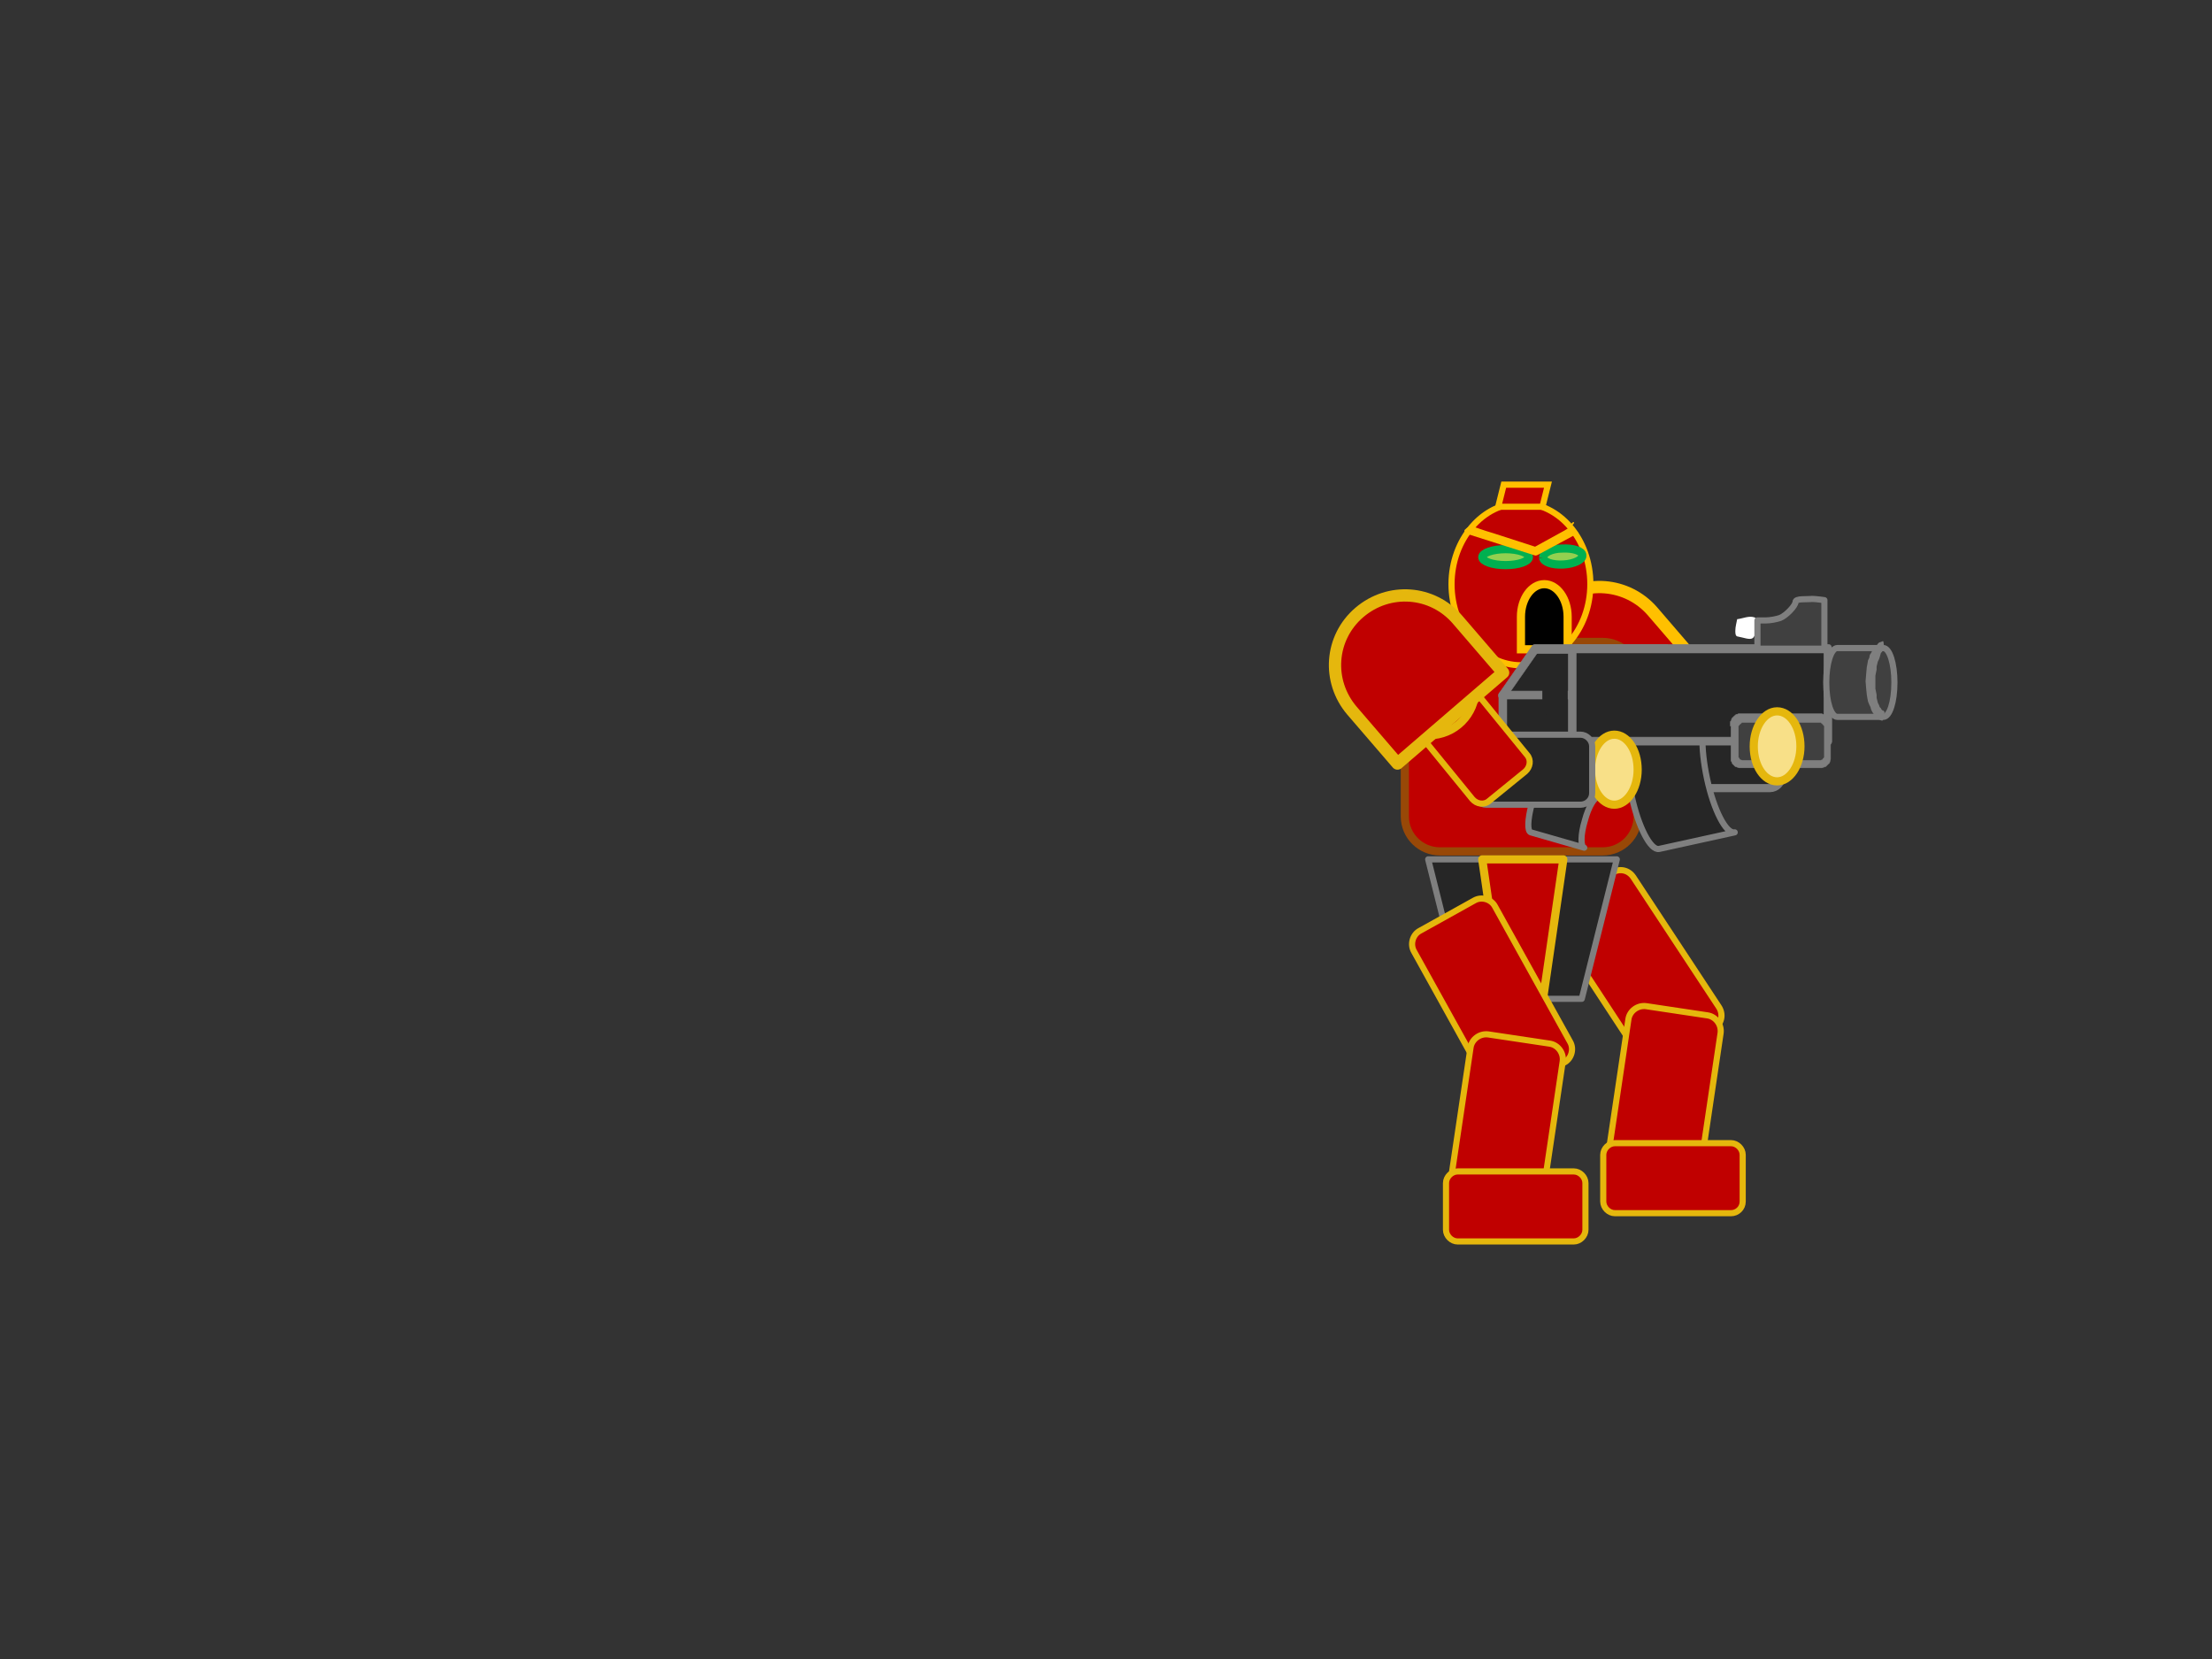 <?xml version="1.0" encoding="UTF-8" standalone="no"?>
<svg
   xmlns:dc="http://purl.org/dc/elements/1.1/"
   xmlns:cc="http://creativecommons.org/ns#"
   xmlns:rdf="http://www.w3.org/1999/02/22-rdf-syntax-ns#"
   xmlns:svg="http://www.w3.org/2000/svg"
   xmlns="http://www.w3.org/2000/svg"
   xml:space="preserve"
   style="enable-background:new 0 0 360.1 270.1;"
   viewBox="0 0 360.1 270.1"
   height="270.1px"
   width="360.1px"
   y="0px"
   x="0px"
   id="svg159"
   version="1.1"><rect x="0" y="0" width="360.1" height="270.1" fill="#333333" stroke="none"/><defs
   id="defs168" />
<style
   id="style91"
   type="text/css">
	.st0{fill:#C00000;}
	.st1{fill:none;stroke:#E5B70D;stroke-width:1.33;stroke-linejoin:round;}
	.st2{fill:#262626;}
	.st3{fill:none;stroke:#7F7F7F;stroke-width:1.33;stroke-linejoin:round;}
	.st4{fill:none;stroke:#FFC000;stroke-width:2;stroke-linejoin:round;}
	.st5{fill:none;stroke:#984807;stroke-width:1.33;stroke-linejoin:round;}
	.st6{fill:none;stroke:#FFC000;stroke-width:1.33;stroke-linejoin:round;}
	.st7{fill:#7F7F7F;}
	.st8{fill:none;stroke:#7F7F7F;stroke-width:8.001589e-02;stroke-linejoin:round;}
	.st9{fill:none;stroke:#262626;stroke-width:8.001589e-02;stroke-linejoin:round;}
	.st10{fill:#404040;}
	.st11{fill:#FFFFFF;}
	.st12{fill:#404040;stroke:#7F7F7F;stroke-miterlimit:8;}
	.st13{fill:none;stroke:#7F7F7F;stroke-width:1;stroke-linejoin:round;stroke-miterlimit:10;}
	.st14{fill:#F8E088;}
	.st15{fill:none;stroke:#E5B70D;stroke-width:1.33;stroke-linejoin:round;stroke-miterlimit:10;}
	.st16{fill:none;stroke:#7F7F7F;stroke-width:1.33;stroke-linejoin:round;stroke-miterlimit:10;}
	.st17{fill:#92D050;}
	.st18{fill:none;stroke:#00B050;stroke-width:1.33;stroke-linejoin:round;stroke-miterlimit:10;}
	.st19{fill:none;stroke:#E5B70D;stroke-width:2;stroke-linejoin:round;stroke-miterlimit:10;}
	.st20{fill:#C00000;stroke:#FFC000;stroke-miterlimit:10;}
	.st21{fill:#FFC000;}
</style>
<path
   style="stroke:#e5b70d;stroke-opacity:1"
   d="M253.3,151.1c-0.8-1.2-0.5-2.7,0.7-3.5l8.4-5.5c1.2-0.8,2.7-0.5,3.5,0.7l13.9,21.1  c0.8,1.2,0.5,2.7-0.7,3.5l-8.4,5.6c-1.2,0.8-2.7,0.4-3.5-0.7L253.3,151.1z"
   class="st0"
   id="path15" />

<path
   style="stroke:#e5b70d;stroke-opacity:1"
   d="M261.4,190.8c-0.2,1.4,0.7,2.7,2.1,2.9l10,1.5c1.4,0.2,2.7-0.8,2.9-2.1l3.7-24.9  c0.2-1.4-0.8-2.7-2.1-2.9l-10-1.5c-1.4-0.2-2.7,0.8-2.9,2.1L261.4,190.8z"
   class="st0"
   id="path19" />

<path
   style="stroke:#e5b70d;stroke-opacity:1"
   d="M261,188c0-1,0.9-1.9,1.9-1.9h18.9c1,0,1.9,0.9,1.9,1.9v7.6c0,1.1-0.9,1.9-1.9,1.9h-18.9  c-1,0-1.9-0.9-1.9-1.9V188z"
   class="st0"
   id="path23" />

<path
   style="stroke:#7f7f7f;stroke-opacity:1;stroke-linejoin:round"
   d="M232.5,139.9l5.7,22.7h19.3l5.7-22.7H232.5z"
   class="st2"
   id="path27" />

<path
   d="M259.2,122.9l-7.4-8.6c-4.1-4.7-3.6-11.9,1.2-16c4.8-4.1,11.9-3.5,16,1.2l7.4,8.6L259.2,122.9z"
   class="st0"
   id="path31" />
<path
   d="M259.2,122.9l-7.4-8.6c-4.1-4.7-3.6-11.9,1.2-16c4.8-4.1,11.9-3.5,16,1.2l7.4,8.6L259.2,122.9z"
   class="st4"
   id="path33" />
<path
   d="M259.5,110c0.5-0.9,1.6-1.3,2.5-0.8l13.7,7c0.9,0.5,1.3,1.6,0.8,2.5l-3.5,6.7  c-0.5,0.9-1.6,1.3-2.5,0.8l-13.7-7c-0.9-0.5-1.3-1.6-0.8-2.6L259.5,110z"
   class="st0"
   id="path35" />
<path
   d="M259.5,110c0.5-0.9,1.6-1.3,2.5-0.8l13.7,7c0.9,0.5,1.3,1.6,0.8,2.5l-3.5,6.7  c-0.5,0.9-1.6,1.3-2.5,0.8l-13.7-7c-0.9-0.5-1.3-1.6-0.8-2.6L259.5,110z"
   class="st1"
   id="path37" />
<path
   d="M228.7,110.2c0-3.1,2.5-5.7,5.7-5.7h26.5c3.1,0,5.7,2.5,5.7,5.7v22.7c0,3.1-2.5,5.7-5.7,5.7h-26.5  c-3.1,0-5.7-2.5-5.7-5.7V110.2z"
   class="st0"
   id="path39" />
<path
   d="M228.7,110.2c0-3.1,2.5-5.7,5.7-5.7h26.5c3.1,0,5.7,2.5,5.7,5.7v22.7c0,3.1-2.5,5.7-5.7,5.7h-26.5  c-3.1,0-5.7-2.5-5.7-5.7V110.2z"
   class="st5"
   id="path41" />
<path
   style="stroke:#ffc000;stroke-opacity:1"
   d="M236.3,95.1c0-7.3,5.1-13.2,11.3-13.2c6.3,0,11.3,5.9,11.3,13.2s-5.1,13.2-11.3,13.2  C241.4,108.3,236.3,102.4,236.3,95.1z"
   class="st0"
   id="path43" />

<path
   style="stroke:#ffc000;stroke-opacity:1;stroke-width:1.331;stroke-miterlimit:4;stroke-dasharray:none"
   d="M247.6,105.7v-5.3c0-2.9,1.7-5.3,3.8-5.3c2.1,0,3.8,2.4,3.8,5.3v5.3H247.6z"
   id="path47" />

<path
   d="M270.9,118.8c0-1,0.9-1.9,1.9-1.9h15.3c1.1,0,1.9,0.9,1.9,1.9v7.6c0,1-0.8,1.9-1.9,1.9h-15.3  c-1,0-1.9-0.9-1.9-1.9V118.8z"
   class="st2"
   id="path51" />
<path
   d="M270.9,118.8c0-1,0.9-1.9,1.9-1.9h15.3c1.1,0,1.9,0.9,1.9,1.9v7.6c0,1-0.8,1.9-1.9,1.9h-15.3  c-1,0-1.9-0.9-1.9-1.9V118.8z"
   class="st3"
   id="path53" />
<path
   style="stroke:#7f7f7f;stroke-opacity:1;stroke-linejoin:round"
   d="M266,119.7l12.3-2.7l0,0c-1.4,0.3-1.5,4.7-0.4,9.8c1.1,5.1,3.1,9,4.5,8.7l0,0l-12.3,2.7l0,0  c-1.4,0.3-3.4-3.6-4.5-8.7C264.5,124.3,264.7,120,266,119.7z"
   class="st2"
   id="path55" />

<path
   style="stroke:#7f7f7f;stroke-opacity:1;stroke-linejoin:round"
   d="M257.9,138c-0.6-0.2-0.6-2.1,0.1-4.4c0.6-2.3,1.6-3.9,2.2-3.8l0,0c0.6,0.2,1.6-1.5,2.2-3.8  c0.6-2.3,0.6-4.3,0.1-4.4l0,0l0,0l-8.8-2.5l0,0c0.6,0.2,0.6,2.1,0,4.4c-0.6,2.3-1.6,4-2.2,3.8l0,0l0,0c-0.6-0.2-1.6,1.5-2.2,3.8  c-0.6,2.3-0.7,4.2-0.1,4.4l0,0L257.9,138z"
   class="st2"
   id="path59" />

<path
   d="M244.6,113.2l5.3-7.6H271l-5.3,7.6H244.6z"
   class="st2"
   id="path63" />
<path
   d="M244.6,113.9c-0.3,0-0.5-0.1-0.6-0.4c-0.1-0.2-0.1-0.5,0.1-0.7l5.3-7.6c0.1-0.2,0.3-0.3,0.6-0.3  h21.2c0.3,0,0.5,0.2,0.6,0.4c0.1,0.3,0.1,0.5,0,0.7l-5.3,7.6c-0.1,0.2-0.3,0.3-0.6,0.3H244.6z M265.8,112.6l-0.5,0.3l5.3-7.6  l0.5,1.1h-21.2l0.5-0.3l-5.3,7.6l-0.5-1H265.8z"
   class="st7"
   id="path65" />
<path
   d="M244.6,113.9c-0.3,0-0.5-0.1-0.6-0.4c-0.1-0.2-0.1-0.5,0.1-0.7l5.3-7.6c0.1-0.2,0.3-0.3,0.6-0.3  h21.2c0.3,0,0.5,0.2,0.6,0.4c0.1,0.3,0.1,0.5,0,0.7l-5.3,7.6c-0.1,0.2-0.3,0.3-0.6,0.3H244.6z M265.8,112.6l-0.5,0.3l5.3-7.6  l0.5,1.1h-21.2l0.5-0.3l-5.3,7.6l-0.5-1H265.8z"
   class="st8"
   id="path67" />
<path
   d="M244.6,113.2v7.6h13.2v-7.6H244.6z"
   class="st2"
   id="path69" />
<path
   d="M244,113.2c0-0.4,0.3-0.7,0.7-0.7h13.1c0.4,0,0.7,0.3,0.7,0.7v7.5c0,0.4-0.3,0.6-0.7,0.6h-13.1  c-0.4,0-0.7-0.3-0.7-0.6V113.2z M245.3,120.7l-0.6-0.7h13.1l-0.7,0.7v-7.5l0.7,0.6h-13.1l0.6-0.6V120.7z"
   class="st7"
   id="path71" />
<path
   d="M244,113.2c0-0.4,0.3-0.7,0.7-0.7h13.1c0.4,0,0.7,0.3,0.7,0.7v7.5c0,0.4-0.3,0.6-0.7,0.6h-13.1  c-0.4,0-0.7-0.3-0.7-0.6V113.2z M245.3,120.7l-0.6-0.7h13.1l-0.7,0.7v-7.5l0.7,0.6h-13.1l0.6-0.6V120.7z"
   class="st8"
   id="path73" />
<path
   d="M256,105.6v15.2h41.6v-15.2H256z"
   class="st2"
   id="path75" />
<path
   d="M255.3,105.6c0-0.4,0.3-0.7,0.7-0.7h41.6c0.4,0,0.6,0.3,0.6,0.7v15.1c0,0.4-0.3,0.6-0.6,0.6H256  c-0.4,0-0.7-0.3-0.7-0.6V105.6z M256.6,120.7l-0.6-0.7h41.6l-0.7,0.7v-15.1l0.7,0.7H256l0.6-0.7V120.7z"
   class="st7"
   id="path77" />
<path
   d="M255.3,105.6c0-0.4,0.3-0.7,0.7-0.7h41.6c0.4,0,0.6,0.3,0.6,0.7v15.1c0,0.4-0.3,0.6-0.6,0.6H256  c-0.4,0-0.7-0.3-0.7-0.6V105.6z M256.6,120.7l-0.6-0.7h41.6l-0.7,0.7v-15.1l0.7,0.7H256l0.6-0.7V120.7z"
   class="st8"
   id="path79" />
<path
   d="M251.7,109.4v7.6h2.8v-7.6H251.7z"
   class="st2"
   id="path81" />
<path
   d="M251.1,109.4c0-0.4,0.3-0.6,0.6-0.6h2.8c0.4,0,0.7,0.3,0.7,0.6v7.5c0,0.4-0.3,0.7-0.7,0.7h-2.8  c-0.4,0-0.6-0.3-0.6-0.7V109.4z M252.4,117l-0.7-0.7h2.8l-0.6,0.7v-7.5l0.6,0.7h-2.8l0.7-0.7V117z"
   class="st2"
   id="path83" />
<path
   d="M251.1,109.4c0-0.4,0.3-0.6,0.6-0.6h2.8c0.4,0,0.7,0.3,0.7,0.6v7.5c0,0.4-0.3,0.7-0.7,0.7h-2.8  c-0.4,0-0.6-0.3-0.6-0.7V109.4z M252.4,117l-0.7-0.7h2.8l-0.6,0.7v-7.5l0.6,0.7h-2.8l0.7-0.7V117z"
   class="st9"
   id="path85" />
<path
   d="M282.4,118.2c0-0.7,0.6-1.3,1.3-1.3l0,0l0,0h12.6l0,0c0.7,0,1.3,0.6,1.3,1.3l0,0l0,0v5l0,0  c0,0.7-0.6,1.3-1.3,1.3l0,0l0,0h-12.6l0,0c-0.7,0-1.3-0.6-1.3-1.3l0,0V118.2z"
   class="st10"
   id="path87" />
<path
   d="M281.7,118.2l0-0.3c0,0,0-0.1,0-0.2l0-0.2c0,0,0-0.1,0.1-0.1l0.1-0.3c0,0,0-0.1,0-0.1l0.2-0.2  c0,0,0.1-0.1,0.1-0.1l0.2-0.2c0,0,0.1,0,0.1-0.1l0.2-0.1c0,0,0.1,0,0.1,0l0.2-0.1c0,0,0.1,0,0.1,0h0.3h12.7h0.3c0,0,0.1,0,0.2,0  l0.2,0.1c0,0,0.1,0,0.1,0l0.2,0.1c0.1,0,0.1,0,0.1,0.1l0.2,0.2c0,0,0.1,0,0.1,0.1l0.2,0.2c0,0,0,0,0.1,0.1l0.1,0.3c0,0,0,0.1,0,0.1  l0.1,0.2c0,0.1,0,0.1,0,0.2v0.2v5.1v0.3c0,0,0,0.1,0,0.1l-0.1,0.3c0,0,0,0.1,0,0.1l-0.1,0.2c0,0,0,0.1-0.1,0.1l-0.2,0.2  c0,0,0,0-0.1,0.1l-0.2,0.2c0,0,0,0-0.1,0l-0.2,0.1c0,0-0.1,0-0.1,0l-0.2,0.1c-0.1,0-0.1,0-0.2,0l-0.2,0h-12.7l-0.3,0  c0,0-0.1,0-0.1,0l-0.2-0.1c0,0-0.1,0-0.1,0l-0.2-0.1c0,0-0.1,0-0.1,0l-0.2-0.2c0,0,0-0.1-0.1-0.1l-0.2-0.2c0,0,0-0.1,0-0.1l-0.1-0.2  c0,0,0-0.1-0.1-0.1l0-0.3c0,0,0-0.1,0-0.1l0-0.3V118.2z M283,123.2l0,0.2l0-0.1l0.1,0.2l0-0.1l0.1,0.2l-0.1-0.1l0.2,0.2l-0.1-0.1  l0.2,0.2l-0.1-0.1l0.2,0.1l-0.1-0.1l0.2,0.1l-0.1,0h0.2l12.6,0l0.3,0l-0.2,0l0.2-0.1l-0.1,0.1l0.2-0.1l-0.1,0.1l0.2-0.2l-0.1,0.1  l0.1-0.2l0,0.1l0.1-0.2l0,0.1l0.1-0.2l0,0.1l0-0.2v-5l0-0.2l0,0.2l-0.1-0.2l0,0.1l-0.1-0.2l0,0.1l-0.1-0.2l0.1,0.1l-0.2-0.1l0.1,0  l-0.2-0.1l0.1,0l-0.2-0.1l0.2,0l-0.2,0h-12.6l-0.3,0l0.1,0l-0.2,0.1l0.1,0l-0.2,0.1l0.1,0l-0.2,0.1l0.1-0.1l-0.2,0.2l0.1-0.1  l-0.1,0.2l0-0.1l-0.1,0.2l0-0.2v0.2L283,123.2z"
   class="st7"
   id="path89" />
<path
   d="M281.7,118.2l0-0.3c0,0,0-0.1,0-0.2l0-0.2c0,0,0-0.1,0.1-0.1l0.1-0.3c0,0,0-0.1,0-0.1l0.2-0.2  c0,0,0.1-0.1,0.1-0.1l0.2-0.2c0,0,0.1,0,0.1-0.1l0.2-0.1c0,0,0.1,0,0.1,0l0.2-0.1c0,0,0.1,0,0.1,0h0.3h12.7h0.3c0,0,0.1,0,0.2,0  l0.2,0.1c0,0,0.1,0,0.1,0l0.2,0.1c0.1,0,0.1,0,0.1,0.1l0.2,0.2c0,0,0.1,0,0.1,0.1l0.2,0.2c0,0,0,0,0.1,0.1l0.1,0.3c0,0,0,0.1,0,0.1  l0.1,0.2c0,0.1,0,0.1,0,0.2v0.2v5.1v0.3c0,0,0,0.1,0,0.1l-0.1,0.3c0,0,0,0.1,0,0.1l-0.1,0.2c0,0,0,0.1-0.1,0.1l-0.2,0.2  c0,0,0,0-0.1,0.1l-0.2,0.2c0,0,0,0-0.1,0l-0.2,0.1c0,0-0.1,0-0.1,0l-0.2,0.1c-0.1,0-0.1,0-0.2,0l-0.2,0h-12.7l-0.3,0  c0,0-0.1,0-0.1,0l-0.2-0.1c0,0-0.1,0-0.1,0l-0.2-0.1c0,0-0.1,0-0.1,0l-0.2-0.2c0,0,0-0.1-0.1-0.1l-0.2-0.2c0,0,0-0.1,0-0.1l-0.1-0.2  c0,0,0-0.1-0.1-0.1l0-0.3c0,0,0-0.1,0-0.1l0-0.3V118.2z M283,123.2l0,0.2l0-0.1l0.1,0.2l0-0.1l0.1,0.2l-0.1-0.1l0.2,0.2l-0.1-0.1  l0.2,0.2l-0.1-0.1l0.2,0.1l-0.1-0.1l0.2,0.1l-0.1,0h0.2l12.6,0l0.3,0l-0.2,0l0.2-0.1l-0.1,0.1l0.2-0.1l-0.1,0.1l0.2-0.2l-0.1,0.1  l0.1-0.2l0,0.1l0.1-0.2l0,0.1l0.1-0.2l0,0.1l0-0.2v-5l0-0.2l0,0.2l-0.1-0.2l0,0.1l-0.1-0.2l0,0.1l-0.1-0.2l0.1,0.1l-0.2-0.1l0.1,0  l-0.2-0.1l0.1,0l-0.2-0.1l0.2,0l-0.2,0h-12.6l-0.3,0l0.1,0l-0.2,0.1l0.1,0l-0.2,0.1l0.1,0l-0.2,0.1l0.1-0.1l-0.2,0.2l0.1-0.1  l-0.1,0.2l0-0.1l-0.1,0.2l0-0.2v0.2L283,123.2z"
   class="st8"
   id="path91" />
<path
   d="M285.3,103.9c0.5-0.3,0.6-1.4,0.6-2.2c0-0.4,0.1-1.1-0.3-1.2c-0.9-0.3-1.9,0.2-2.8,0.3  c-0.1,0.6-0.3,1.2-0.3,1.9c0,0.3,0,0.8,0.3,0.9C283.9,103.8,284.8,104.2,285.3,103.9z"
   class="st11"
   id="path93" />
<g
   id="g135">
	<path
   d="M299.1,105.5h7.5l0,0c1,0,1.8,2.5,1.8,5.6c0,3.2-0.8,5.6-1.8,5.6l0,0l0,0h-7.5l0,0   c-1,0-1.8-2.4-1.8-5.6C297.3,108,298.1,105.5,299.1,105.5z"
   class="st12"
   id="path95" />
	<path
   d="M306.5,117.3h-0.2c-0.1,0-0.2-0.1-0.2-0.1l-0.3-0.1l-0.1-0.1l-0.2-0.2c0,0,0,0,0-0.1l-0.2-0.2   c-0.1,0-0.1-0.1-0.1-0.1l-0.2-0.2l-0.2-0.3l-0.2-0.4l-0.1-0.4l-0.2-0.4l-0.2-0.5l-0.1-0.5l-0.1-0.6l-0.1-1l-0.1-1.2l0.1-1.2   l0.1-1.1l0.1-0.5l0.1-0.6l0.2-0.4l0.1-0.5l0.2-0.3l0.2-0.4l0.3-0.3l0.2-0.3c0,0,0,0,0.1-0.1l0.2-0.2v-0.1l0.2-0.2l0.1-0.1l0.3-0.1   c0,0,0.1,0,0.2-0.1h0.2l0.2,1.4h-0.2l0.2-0.1l-0.2,0.1l0.2-0.1l-0.2,0.2l0.1-0.1l-0.2,0.2v-0.1l-0.1,0.2l-0.2,0.2L306,107l-0.1,0.3   l-0.2,0.4l-0.1,0.4l-0.1,0.4v0.5l-0.2,1v1v1.1l0.2,1v0.5l0.1,0.4l0.1,0.4l0.2,0.4l0.1,0.3l0.2,0.2l0.1,0.2l0.2,0.2v-0.1l0.2,0.2   l-0.1-0.1l0.2,0.2l-0.2-0.1l0.2,0.1l-0.2-0.1l0.2,0.1L306.5,117.3z"
   class="st7"
   id="path99" />
</g>
<path
   style="stroke:#7f7f7f;stroke-opacity:1;stroke-linejoin:round"
   d="M286.1,103.4V101h1.4c0.7,0,1.7-0.2,2.3-0.4c1-0.4,2.5-2,2.5-2.6c0-0.6,1.8-0.4,2.7-0.5  c0.6,0,2,0.2,2,0.2v3.9v4h-5.4h-5.5V103.4z"
   class="st10"
   id="path101" />

<path
   style="stroke:#e5b70d;stroke-opacity:1;stroke-width:1.331;stroke-miterlimit:4;stroke-dasharray:none"
   d="M259,125.3c0-3.1,1.7-5.7,3.8-5.7c2.1,0,3.8,2.5,3.8,5.7c0,3.1-1.7,5.7-3.8,5.7  C260.7,131,259,128.4,259,125.3z"
   class="st14"
   id="path105" />

<path
   style="stroke:#7f7f7f;stroke-opacity:1"
   d="M240.1,121.5c0-1,0.9-1.9,1.9-1.9h15.3c1,0,1.9,0.9,1.9,1.9v7.6c0,1.1-0.9,1.9-1.9,1.9H242  c-1.1,0-1.9-0.8-1.9-1.9V121.5z"
   class="st2"
   id="path109" />

<path
   d="M251.2,90.8c0.1,0.7,1.5,1.2,3.3,1.1s3.2-0.8,3.1-1.5c0-0.7-1.5-1.2-3.3-1.1  C252.6,89.3,251.2,90,251.2,90.8z"
   class="st17"
   id="path113" />
<path
   d="M251.2,90.8c0.1,0.7,1.5,1.2,3.3,1.1s3.2-0.8,3.1-1.5c0-0.7-1.5-1.2-3.3-1.1  C252.6,89.3,251.2,90,251.2,90.8"
   class="st18"
   id="path115" />
<path
   d="M241.3,90.7c0,0.7,1.7,1.3,3.8,1.3c2.1,0,3.8-0.6,3.8-1.3c0-0.7-1.7-1.3-3.8-1.3  C243,89.4,241.3,90,241.3,90.7z"
   class="st17"
   id="path117" />
<path
   d="M241.3,90.7c0,0.7,1.7,1.3,3.8,1.3c2.1,0,3.8-0.6,3.8-1.3c0-0.7-1.7-1.3-3.8-1.3  C243,89.4,241.3,90,241.3,90.7"
   class="st18"
   id="path119" />
<path
   d="M241.3,139.9l3.3,22.7h6.6l3.3-22.7H241.3z"
   class="st0"
   id="path121" />
<path
   d="M241.3,139.9l3.3,22.7h6.6l3.3-22.7H241.3z"
   class="st15"
   id="path123" />
<path
   d="M285.5,121.5c0-3.1,1.7-5.7,3.8-5.7c2.1,0,3.8,2.5,3.8,5.7c0,3.1-1.7,5.7-3.8,5.7  C287.2,127.2,285.5,124.7,285.5,121.5z"
   class="st14"
   id="path125" />
<path
   style="stroke-width:1.331;stroke-miterlimit:10;stroke-dasharray:none"
   d="M285.5,121.5c0-3.1,1.7-5.7,3.8-5.7c2.1,0,3.8,2.5,3.8,5.7c0,3.1-1.7,5.7-3.8,5.7  C287.2,127.2,285.5,124.7,285.5,121.5"
   class="st15"
   id="path127" />
<path
   style="stroke:#e5b70d;stroke-opacity:1"
   d="M236.2,110.7c0.8-0.7,2-0.5,2.7,0.3l9.7,11.9c0.7,0.8,0.5,2-0.3,2.7l-5.9,4.8  c-0.8,0.7-2,0.5-2.7-0.3l-9.7-11.9c-0.7-0.8-0.5-2,0.3-2.7L236.2,110.7z"
   class="st0"
   id="path129" />

<path
   d="M225,112.1c0-4.2,3.4-7.6,7.6-7.6c4.2,0,7.6,3.4,7.6,7.6c0,4.2-3.4,7.6-7.6,7.6  C228.4,119.6,225,116.3,225,112.1z"
   class="st0"
   id="path133" />
<path
   d="M225,112.1c0-4.2,3.4-7.6,7.6-7.6c4.2,0,7.6,3.4,7.6,7.6c0,4.2-3.4,7.6-7.6,7.6  C228.4,119.6,225,116.3,225,112.1"
   class="st15"
   id="path135" />
<path
   d="M227.5,124.3l-7.4-8.6c-4.1-4.8-3.6-11.9,1.2-16c4.8-4.1,11.9-3.6,16,1.2l7.4,8.6L227.5,124.3z"
   class="st0"
   id="path137" />
<path
   d="M227.5,124.3l-7.4-8.6c-4.1-4.8-3.6-11.9,1.2-16c4.8-4.1,11.9-3.6,16,1.2l7.4,8.6L227.5,124.3z"
   class="st19"
   id="path139" />
<path
   style="stroke:#e5b70d;stroke-opacity:1"
   d="M230.2,154.9c-0.7-1.2-0.2-2.8,1-3.4l8.8-4.9c1.2-0.7,2.8-0.2,3.4,1l12.2,22  c0.7,1.2,0.2,2.8-1,3.4l-8.8,4.9c-1.2,0.7-2.8,0.2-3.4-1L230.2,154.9z"
   class="st0"
   id="path141" />

<path
   style="stroke:#e5b70d;stroke-opacity:1"
   d="M235.7,195.4c-0.2,1.4,0.7,2.7,2.1,2.9l10,1.5c1.4,0.2,2.7-0.8,2.9-2.1l3.7-24.9  c0.2-1.4-0.8-2.7-2.1-2.9l-10-1.5c-1.4-0.2-2.7,0.8-2.9,2.1L235.7,195.4z"
   class="st0"
   id="path145" />

<path
   style="stroke:#e5b70d;stroke-opacity:1"
   d="M235.4,192.6c0-1,0.9-1.9,1.9-1.9h18.9c1,0,1.9,0.9,1.9,1.9v7.6c0,1-0.9,1.9-1.9,1.9h-18.9  c-1,0-1.9-0.9-1.9-1.9V192.6z"
   class="st0"
   id="path149" />

<path
   d="M243.9,82.5l0.9-3.6h7.2l-0.9,3.6H243.9z"
   class="st20"
   id="path153" />
<path
   d="M238.4,86.3c0,0.3,0.1,0.6,0.4,0.6l11,3.5c0.2,0.1,0.4,0,0.6-0.1l6.5-3.5  c0.2-0.2-0.6-0.3-0.8-0.6c-1.4-1.6,2.4-1.8-2.2,0.6l-4,2.2l-6.8-2.2C239.6,85.8,239.5,85.2,238.4,86.3z"
   class="st21"
   id="path157" />
</svg>